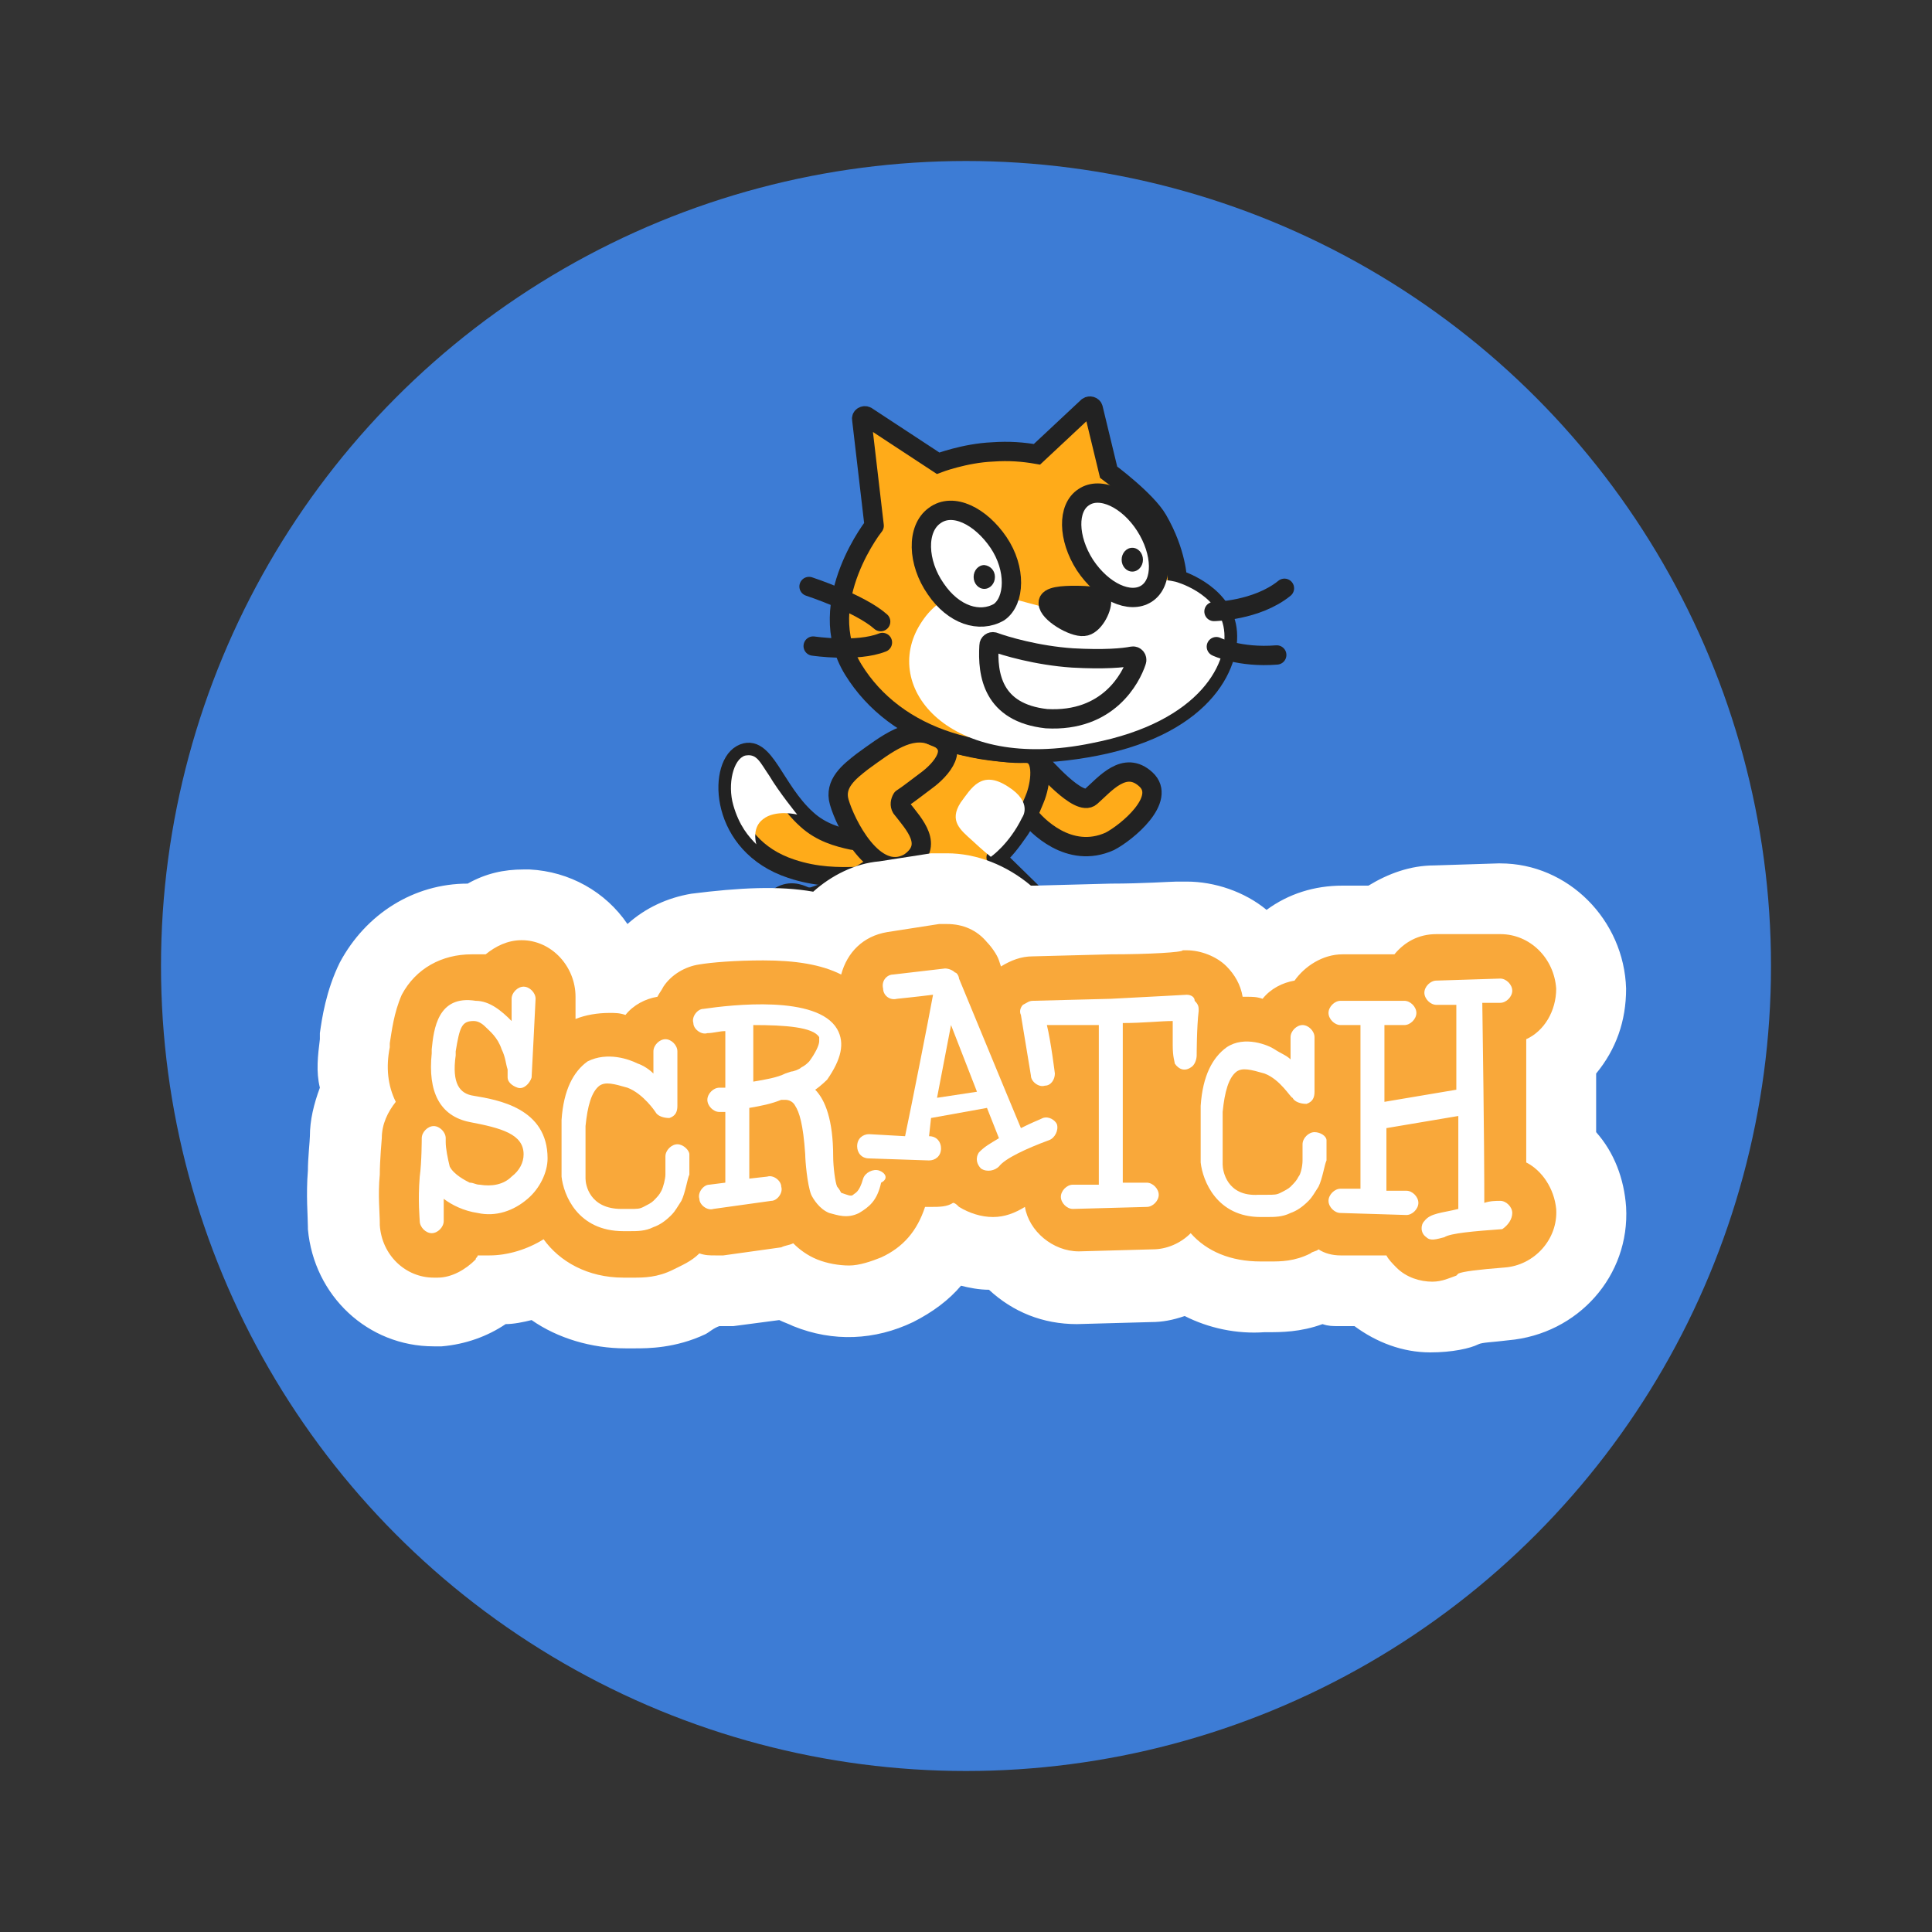<svg width="120" height="120" viewBox="0 0 120 120" fill="none" xmlns="http://www.w3.org/2000/svg">
<rect x="0" y="0" width="120" height="120" fill="#333333" stroke="none"/>
<circle cx="60" cy="60" r="50" fill="#3D7CD5"/>
<g clip-path="url(#clip0_1414_12262)">
<path fill-rule="evenodd" clip-rule="evenodd" d="M52.935 52.184C52.053 51.999 50.986 51.703 50.104 50.889C48.081 49.077 47.456 46.081 46.059 46.858C44.625 47.635 44.661 52.48 49.148 53.959C50.692 54.477 52.09 54.477 53.23 54.44C53.524 54.44 56.061 54.181 56.944 52.923C57.826 51.666 57.201 51.333 56.907 51.185C56.576 51 54.185 52.406 52.935 52.184Z" fill="#FFAB19" stroke="#222222" stroke-width="1.2" stroke-linecap="round" stroke-linejoin="round"/>
<path fill-rule="evenodd" clip-rule="evenodd" d="M46.279 46.932C45.544 47.154 45.176 48.707 45.544 50.002C45.912 51.296 46.5 51.962 46.978 52.443C46.904 52.184 46.757 51.37 47.383 50.889C48.155 50.261 49.515 50.593 49.515 50.593C49.515 50.593 48.375 49.188 47.787 48.19C47.199 47.339 47.015 46.784 46.279 46.932Z" fill="white"/>
<path fill-rule="evenodd" clip-rule="evenodd" d="M58.745 55.031C58.084 55.475 55.804 57.102 52.898 58.027L52.751 58.064C52.604 58.101 52.531 58.286 52.604 58.434C53.23 59.321 54.369 61.097 52.347 61.725C50.398 62.354 46.758 57.139 48.302 55.771C49.001 55.253 49.626 55.512 49.957 55.66C50.141 55.734 50.324 55.734 50.508 55.697C50.95 55.549 51.759 55.253 52.384 54.92C53.965 54.106 54.333 53.774 55.068 53.219C55.804 52.664 57.495 51.296 58.856 52.479C60.032 53.478 59.37 54.587 58.745 55.031Z" fill="#FFAB19" stroke="#222222" stroke-width="1.2" stroke-linecap="round" stroke-linejoin="round"/>
<path fill-rule="evenodd" clip-rule="evenodd" d="M64.592 47.338C64.776 47.486 67.019 50.149 67.755 49.483C68.637 48.707 69.851 47.191 71.175 48.411C72.499 49.631 69.998 51.703 68.932 52.257C66.394 53.404 64.335 51.222 63.894 50.63C63.452 50.038 62.68 49.04 62.68 48.078C62.717 47.042 63.967 46.784 64.592 47.338Z" fill="#FFAB19" stroke="#222222" stroke-width="1.2" stroke-linecap="round" stroke-linejoin="round"/>
<path fill-rule="evenodd" clip-rule="evenodd" d="M61.871 53.256C62.312 52.923 62.754 52.368 63.342 51.518C63.82 50.815 64.335 49.447 64.335 49.447C64.666 48.522 64.886 46.747 63.673 46.784C62.864 46.821 62.128 46.71 60.878 46.525C58.672 46.081 58.267 45.785 57.348 47.301C56.355 49.077 53.818 50.371 56.943 53.441C56.943 53.441 58.745 54.846 60.915 56.991C62.386 58.434 64.703 60.505 65.511 61.208C65.695 61.355 65.916 61.429 66.137 61.467C69.704 61.799 72.351 61.429 72.351 59.839C72.351 57.176 67.093 58.101 67.093 58.101C67.093 58.101 65.401 56.658 64.629 55.956L61.871 53.256Z" fill="#FFAB19" stroke="#222222" stroke-width="1.2" stroke-linecap="round" stroke-linejoin="round"/>
<path fill-rule="evenodd" clip-rule="evenodd" d="M63.489 50.778C63.489 50.778 64.188 49.853 62.606 48.855C60.952 47.782 60.326 48.966 59.664 49.853C58.929 51 59.664 51.554 60.4 52.22C60.988 52.775 61.54 53.219 61.54 53.219C61.54 53.219 62.68 52.442 63.489 50.778Z" fill="white"/>
<path fill-rule="evenodd" clip-rule="evenodd" d="M55.987 50.186C56.797 51.222 58.047 52.516 56.465 53.589C54.296 54.809 52.494 51.111 52.126 49.816C51.795 48.67 52.752 47.93 53.56 47.301C55.142 46.155 56.465 45.119 57.936 45.674C59.775 46.34 58.451 47.819 57.532 48.485C56.98 48.892 56.429 49.336 56.024 49.594C55.914 49.779 55.877 50.001 55.987 50.186Z" fill="#FFAB19" stroke="#222222" stroke-width="1.2" stroke-linecap="round" stroke-linejoin="round"/>
<path fill-rule="evenodd" clip-rule="evenodd" d="M64.408 28.217C63.562 28.07 62.68 27.995 61.65 28.07C59.922 28.143 58.267 28.772 58.267 28.772L53.818 25.85C53.671 25.776 53.487 25.887 53.523 26.035L54.296 32.656C54.516 32.36 50.398 37.39 53.009 41.606C55.62 45.822 61.172 47.708 68.086 46.34C74.999 44.971 76.617 40.977 76.176 38.869C75.734 36.761 73.124 35.984 73.124 35.984C73.124 35.984 73.087 34.32 71.91 32.286C71.211 31.065 68.858 29.327 68.858 29.327L67.902 25.37C67.865 25.222 67.681 25.185 67.571 25.259L64.408 28.217Z" fill="#FFAB19" stroke="#222222" stroke-width="1.2"/>
<path fill-rule="evenodd" clip-rule="evenodd" d="M73.013 36.132C73.013 36.132 75.55 36.798 75.992 38.906C76.433 41.014 74.668 44.824 67.828 46.155C58.929 48.004 54.7 42.678 57.164 38.758C59.628 34.801 63.857 38.166 66.946 37.944C69.593 37.76 69.888 35.429 73.013 36.132Z" fill="white"/>
<path fill-rule="evenodd" clip-rule="evenodd" d="M61.43 40.089C61.43 39.941 61.577 39.831 61.724 39.867C62.422 40.126 64.408 40.718 66.615 40.866C68.6 40.977 69.777 40.866 70.329 40.755C70.513 40.718 70.66 40.903 70.586 41.088C70.255 42.087 68.858 44.86 64.997 44.639C61.65 44.269 61.319 41.902 61.43 40.089Z" fill="white" stroke="#222222" stroke-width="1.2" stroke-linecap="round" stroke-linejoin="round"/>
<path d="M75.403 37.981C75.403 37.981 78.051 37.944 79.779 36.539" stroke="#222222" stroke-width="1.2" stroke-linecap="round" stroke-linejoin="round"/>
<path d="M75.55 40.164C75.55 40.164 76.985 40.866 79.301 40.681" stroke="#222222" stroke-width="1.2" stroke-linecap="round" stroke-linejoin="round"/>
<path fill-rule="evenodd" clip-rule="evenodd" d="M66.799 36.983C67.571 36.983 68.38 37.057 68.416 37.316C68.453 37.834 67.902 38.869 67.313 38.906C66.651 38.98 65.107 38.056 65.107 37.464C65.07 37.02 66.063 36.983 66.799 36.983Z" fill="#222222" stroke="#222222" stroke-width="1.2" stroke-linecap="round" stroke-linejoin="round"/>
<path d="M50.251 36.428C50.251 36.428 53.413 37.464 54.7 38.61" stroke="#222222" stroke-width="1.2" stroke-linecap="round" stroke-linejoin="round"/>
<path d="M50.508 40.127C50.508 40.127 53.229 40.533 54.81 39.905" stroke="#222222" stroke-width="1.2" stroke-linecap="round" stroke-linejoin="round"/>
<path fill-rule="evenodd" clip-rule="evenodd" d="M71.138 32.655C72.204 34.32 72.241 36.206 71.211 36.872C70.181 37.537 68.49 36.761 67.387 35.096C66.32 33.432 66.284 31.546 67.313 30.88C68.343 30.177 70.071 30.991 71.138 32.655Z" fill="white" stroke="#222222" stroke-width="1.2" stroke-linecap="round" stroke-linejoin="round"/>
<path fill-rule="evenodd" clip-rule="evenodd" d="M70.991 34.764C70.991 35.17 70.696 35.503 70.329 35.503C69.961 35.503 69.667 35.17 69.667 34.764C69.667 34.357 69.961 34.024 70.329 34.024C70.696 34.024 70.991 34.357 70.991 34.764Z" fill="#222222"/>
<path fill-rule="evenodd" clip-rule="evenodd" d="M62.018 33.691C63.121 35.319 63.048 37.316 62.055 38.018C60.841 38.721 59.223 38.203 58.12 36.576C56.98 34.949 56.907 32.84 58.047 32.027C59.187 31.176 60.915 32.064 62.018 33.691Z" fill="white" stroke="#222222" stroke-width="1.2" stroke-linecap="round" stroke-linejoin="round"/>
<path fill-rule="evenodd" clip-rule="evenodd" d="M61.797 35.836C61.797 36.243 61.503 36.576 61.136 36.576C60.768 36.576 60.474 36.243 60.474 35.836C60.474 35.429 60.768 35.097 61.136 35.097C61.503 35.134 61.797 35.429 61.797 35.836Z" fill="#222222"/>
</g>
<g clip-path="url(#clip1_1414_12262)">
<path d="M93.681 83.247C92.688 83.373 92.068 83.373 91.82 83.498C91.324 83.749 90.207 84 88.843 84C87.106 84 85.493 83.373 84.129 82.368H83.136C82.764 82.368 82.516 82.368 82.144 82.243C80.779 82.745 79.538 82.745 78.794 82.745H78.546C76.809 82.87 75.073 82.494 73.584 81.741C72.84 81.992 72.219 82.117 71.475 82.117L66.885 82.243C64.776 82.243 62.915 81.49 61.427 80.109C60.806 80.109 60.186 79.984 59.69 79.858C58.946 80.737 57.953 81.49 56.712 82.117C54.355 83.247 51.75 83.373 49.269 82.368C49.021 82.243 48.649 82.117 48.401 81.992L45.548 82.368H44.679C44.307 82.494 44.059 82.745 43.811 82.87C41.95 83.749 40.213 83.749 39.469 83.749H38.849C36.74 83.749 34.631 83.121 33.018 81.992C32.522 82.117 31.902 82.243 31.405 82.243C30.289 82.996 28.924 83.498 27.436 83.624H26.939C22.846 83.624 19.496 80.486 19.124 76.344V76.219C19.124 75.591 19 74.21 19.124 72.704C19.124 71.951 19.248 70.822 19.248 70.571C19.248 69.567 19.496 68.563 19.868 67.559C19.62 66.555 19.744 65.551 19.868 64.547V64.17C19.992 63.291 20.241 61.534 21.109 59.777C22.722 56.765 25.699 54.883 29.048 54.883C30.165 54.255 31.281 54.004 32.522 54.004H32.894C35.375 54.13 37.608 55.385 38.973 57.393C40.089 56.389 41.454 55.761 42.942 55.51C45.92 55.134 48.401 55.008 50.51 55.385C51.626 54.381 53.115 53.627 54.604 53.502L57.829 53H58.821C60.682 53 62.543 53.753 64.032 55.008H64.28L68.994 54.883C70.979 54.883 72.716 54.757 73.088 54.757H73.708C75.445 54.757 77.305 55.385 78.67 56.514C80.035 55.51 81.647 55.008 83.384 55.008H84.997C86.237 54.255 87.602 53.753 89.091 53.753L93.06 53.627H93.184C97.402 53.627 100.876 57.142 101 61.409C101 63.417 100.38 65.174 99.139 66.68V70.32C100.256 71.575 100.876 73.207 101 74.964C101.248 79.231 98.023 82.87 93.681 83.247Z" fill="white"/>
<path d="M93.433 78.729C91.82 78.854 90.828 78.98 90.579 79.105L90.455 79.231C90.083 79.356 89.587 79.607 88.967 79.607C88.222 79.607 87.354 79.356 86.734 78.729C86.486 78.478 86.238 78.227 86.114 77.976H83.26C82.764 77.976 82.268 77.85 81.896 77.599C81.772 77.725 81.523 77.725 81.399 77.85C80.407 78.352 79.539 78.352 78.918 78.352H78.298C76.437 78.352 74.949 77.725 73.956 76.595C73.336 77.222 72.468 77.599 71.599 77.599L67.009 77.725C65.396 77.725 63.908 76.469 63.66 74.963C63.039 75.34 62.419 75.591 61.675 75.591C60.93 75.591 60.186 75.34 59.566 74.963C59.442 74.838 59.318 74.712 59.194 74.712C58.822 74.963 58.325 74.963 57.829 74.963H57.457C56.961 76.469 56.092 77.474 54.728 78.101C54.107 78.352 53.363 78.603 52.743 78.603C52.123 78.603 51.378 78.478 50.758 78.227C50.138 77.976 49.642 77.599 49.269 77.222C49.021 77.348 48.773 77.348 48.525 77.474L44.927 77.976H44.431C44.059 77.976 43.811 77.976 43.439 77.85C42.943 78.352 42.322 78.603 41.826 78.854C40.834 79.356 39.965 79.356 39.345 79.356H38.725C36.492 79.356 34.755 78.352 33.763 76.972C32.77 77.599 31.529 77.976 30.413 77.976H29.669C29.669 78.101 29.545 78.101 29.545 78.227C28.924 78.854 28.056 79.356 27.188 79.356H26.939C25.203 79.356 23.714 77.976 23.59 76.093V75.968C23.59 75.34 23.466 74.21 23.59 72.955C23.59 72.077 23.714 70.696 23.714 70.696C23.714 69.818 24.086 69.065 24.582 68.437C24.086 67.433 23.962 66.303 24.21 65.048V64.797C24.334 64.044 24.458 62.915 24.955 61.785C25.823 60.154 27.436 59.275 29.297 59.275H30.165C30.785 58.773 31.529 58.397 32.398 58.397C34.259 58.397 35.747 60.028 35.747 61.911V63.291C36.368 63.04 37.112 62.915 37.856 62.915C38.228 62.915 38.477 62.915 38.849 63.04C39.345 62.413 40.089 62.036 40.834 61.911C40.958 61.66 41.082 61.534 41.206 61.283C41.702 60.53 42.57 60.028 43.439 59.903C44.183 59.777 45.672 59.652 47.408 59.652C49.393 59.652 51.006 59.903 52.247 60.53C52.619 59.15 53.611 58.146 55.1 57.895L58.325 57.393H58.822C59.814 57.393 60.682 57.769 61.303 58.522C61.551 58.773 61.923 59.275 62.047 59.652L62.171 60.028C62.791 59.652 63.411 59.401 64.156 59.401L68.994 59.275C71.351 59.275 73.46 59.15 73.46 59.024H73.708C74.576 59.024 75.569 59.401 76.189 60.028C76.685 60.53 77.058 61.158 77.182 61.911H77.43C77.802 61.911 78.05 61.911 78.422 62.036C78.918 61.409 79.663 61.032 80.407 60.907C81.027 60.028 82.144 59.275 83.384 59.275H86.61C87.23 58.522 88.098 58.02 89.215 58.02H93.185C95.045 58.02 96.534 59.526 96.658 61.409C96.658 62.789 95.914 64.044 94.797 64.546V72.202C95.79 72.704 96.534 73.834 96.658 75.089C96.782 76.972 95.293 78.603 93.433 78.729Z" fill="#F9A83A"/>
<path d="M59.07 63.668L58.201 68.186L60.682 67.81L59.07 63.668Z" fill="#F9A83A"/>
<path d="M29.421 68.061C28.552 67.935 28.056 67.308 28.304 65.55V65.299C28.552 63.793 28.676 63.417 29.421 63.417C29.669 63.417 29.917 63.542 30.165 63.793C30.413 64.044 30.909 64.421 31.157 65.174C31.405 65.676 31.405 66.052 31.529 66.429V66.931C31.529 67.182 31.777 67.433 32.15 67.559C32.522 67.684 32.894 67.308 33.018 66.931C33.018 66.931 33.266 62.162 33.266 62.036C33.266 61.66 32.894 61.283 32.522 61.283C32.15 61.283 31.777 61.66 31.777 62.036V63.417C31.157 62.789 30.413 62.162 29.544 62.162C27.188 61.785 26.939 63.919 26.815 65.174V65.425C26.567 67.81 27.311 69.316 29.172 69.692C31.157 70.069 32.522 70.445 32.522 71.7C32.522 72.202 32.274 72.704 31.777 73.081C31.281 73.583 30.537 73.708 29.793 73.583C29.544 73.583 29.421 73.457 29.172 73.457C28.924 73.332 28.18 72.955 27.932 72.453C27.808 71.951 27.684 71.324 27.684 70.947V70.696C27.684 70.32 27.311 69.943 26.939 69.943C26.567 69.943 26.195 70.32 26.195 70.696C26.195 70.696 26.195 72.202 26.071 73.081C25.947 74.587 26.071 75.716 26.071 75.842C26.071 76.219 26.443 76.595 26.815 76.595C27.188 76.595 27.56 76.219 27.56 75.842V74.461C28.056 74.838 28.8 75.214 29.669 75.34C30.785 75.591 31.902 75.214 32.77 74.461C33.514 73.834 34.011 72.83 34.011 71.951C34.011 68.814 30.909 68.312 29.421 68.061ZM50.262 65.927C50.138 66.052 50.014 66.178 49.765 66.303C49.641 66.429 49.269 66.555 49.145 66.555L48.773 66.68C48.277 66.931 47.532 67.057 46.788 67.182V63.668C48.773 63.668 50.51 63.793 50.882 64.421V64.672C50.882 64.923 50.634 65.425 50.262 65.927ZM54.603 72.704C54.231 72.579 53.735 72.83 53.611 73.206C53.363 74.085 53.115 74.085 52.991 74.21C52.867 74.336 52.619 74.21 52.246 74.085C52.246 74.085 52.122 73.834 51.998 73.708C51.874 73.457 51.75 72.453 51.75 71.826C51.75 69.567 51.254 68.312 50.634 67.684C51.006 67.433 51.378 67.057 51.378 67.057C52.246 65.802 52.495 64.797 51.998 63.919C50.758 61.785 45.423 62.413 43.687 62.664C43.315 62.664 42.942 63.166 43.066 63.542C43.066 63.919 43.563 64.295 43.935 64.17C44.307 64.17 44.679 64.044 45.051 64.044V67.559H44.679C44.307 67.559 43.935 67.935 43.935 68.312C43.935 68.688 44.307 69.065 44.679 69.065H45.051V73.457L44.059 73.583C43.687 73.583 43.315 74.085 43.439 74.461C43.439 74.838 43.935 75.214 44.307 75.089L47.905 74.587C48.277 74.587 48.649 74.085 48.525 73.708C48.525 73.332 48.029 72.955 47.657 73.081L46.54 73.206V68.814C47.284 68.688 47.905 68.563 48.525 68.312H48.773C49.021 68.312 49.269 68.437 49.393 68.688C49.641 69.065 49.889 69.818 50.014 71.7C50.014 72.077 50.138 73.583 50.386 74.21C50.51 74.461 50.882 75.089 51.502 75.34C51.998 75.466 52.619 75.716 53.363 75.34C53.983 74.963 54.48 74.587 54.728 73.457C55.224 73.206 54.976 72.83 54.603 72.704ZM81.647 70.32C81.275 70.32 80.903 70.696 80.903 71.073V72.077C80.903 72.453 80.779 72.955 80.655 73.081C80.531 73.332 80.407 73.457 80.159 73.708C80.035 73.834 79.787 73.959 79.538 74.085C79.29 74.21 79.166 74.21 78.67 74.21H78.174C76.189 74.336 75.941 72.704 75.941 72.328V69.065C76.065 67.81 76.313 66.931 76.809 66.555C77.181 66.303 77.678 66.429 78.546 66.68C79.538 67.057 80.159 68.186 80.283 68.186C80.407 68.437 80.779 68.563 81.151 68.563C81.523 68.437 81.647 68.186 81.647 67.81V64.421C81.647 64.044 81.275 63.668 80.903 63.668C80.531 63.668 80.159 64.044 80.159 64.421V65.802C79.911 65.55 79.538 65.425 79.166 65.174C78.794 64.923 77.305 64.295 76.189 65.049C75.321 65.676 74.7 66.805 74.576 68.688V72.202C74.7 73.332 75.569 75.591 78.298 75.591H78.67C79.166 75.591 79.662 75.591 80.159 75.34C80.531 75.214 80.903 74.963 81.275 74.587C81.523 74.336 81.647 74.085 81.895 73.708C82.144 73.206 82.268 72.328 82.392 72.077V70.822C82.392 70.571 82.02 70.32 81.647 70.32ZM93.929 75.34C93.929 74.963 93.557 74.587 93.184 74.587C92.936 74.587 92.564 74.587 92.192 74.712C92.192 73.457 92.192 70.822 92.068 62.287H93.184C93.557 62.287 93.929 61.911 93.929 61.534C93.929 61.158 93.557 60.781 93.184 60.781L89.215 60.907C88.843 60.907 88.47 61.283 88.47 61.66C88.47 62.036 88.843 62.413 89.215 62.413H90.455V67.684L85.989 68.437V63.668H87.23C87.602 63.668 87.974 63.291 87.974 62.915C87.974 62.538 87.602 62.162 87.23 62.162H83.26C82.888 62.162 82.516 62.538 82.516 62.915C82.516 63.291 82.888 63.668 83.26 63.668H84.501V73.834H83.26C82.888 73.834 82.516 74.21 82.516 74.587C82.516 74.963 82.888 75.34 83.26 75.34L87.354 75.466C87.726 75.466 88.098 75.089 88.098 74.712C88.098 74.336 87.726 73.959 87.354 73.959H86.113V70.069L90.579 69.316V75.089C89.587 75.34 88.843 75.34 88.47 75.842C88.222 76.093 88.222 76.595 88.594 76.846C88.843 77.097 89.215 76.972 89.711 76.846C90.083 76.595 91.572 76.469 93.308 76.344C93.681 76.093 93.929 75.716 93.929 75.34Z" fill="white"/>
<path d="M58.201 68.186L59.07 63.668L60.682 67.81L58.201 68.186ZM64.776 69.441C64.528 69.567 64.156 69.692 63.411 70.069L62.419 67.684L59.566 60.781C59.566 60.656 59.442 60.405 59.318 60.405C59.194 60.279 58.946 60.154 58.697 60.154L55.472 60.53C55.1 60.53 54.728 60.907 54.852 61.409C54.852 61.785 55.224 62.162 55.72 62.036C55.72 62.036 56.961 61.911 57.953 61.785C57.705 63.166 56.589 68.814 56.216 70.571L53.983 70.445C53.611 70.445 53.239 70.696 53.239 71.198C53.239 71.575 53.487 71.951 53.983 71.951L57.705 72.077C58.077 72.077 58.449 71.826 58.449 71.324C58.449 70.947 58.201 70.571 57.705 70.571L57.829 69.441L61.303 68.814L62.047 70.696C61.427 71.073 61.178 71.198 60.806 71.575C60.558 71.951 60.682 72.328 60.93 72.579C61.303 72.83 61.799 72.704 62.047 72.453C62.419 71.951 63.784 71.324 65.148 70.822C65.52 70.696 65.769 70.194 65.644 69.818C65.52 69.567 65.148 69.316 64.776 69.441Z" fill="white"/>
<path d="M73.708 61.786C73.708 61.786 71.475 61.911 68.994 62.037L64.156 62.162C63.908 62.162 63.784 62.288 63.535 62.413C63.411 62.539 63.287 62.79 63.411 63.041L64.032 66.806C64.032 67.182 64.528 67.559 64.9 67.433C65.272 67.433 65.52 67.057 65.52 66.68C65.52 66.68 65.272 64.672 65.024 63.668H68.25V73.583H66.637C66.265 73.583 65.892 73.96 65.892 74.336C65.892 74.713 66.265 75.089 66.637 75.089L71.227 74.964C71.599 74.964 71.971 74.587 71.971 74.211C71.971 73.834 71.599 73.458 71.227 73.458H69.738V63.543C70.979 63.543 72.095 63.417 72.84 63.417V64.923C72.84 65.676 72.964 65.927 72.964 66.053C73.212 66.429 73.584 66.555 73.956 66.304C74.204 66.178 74.328 65.802 74.328 65.551C74.328 65.551 74.328 63.794 74.452 62.79C74.452 62.539 74.452 62.413 74.204 62.162C74.204 61.911 73.956 61.786 73.708 61.786ZM42.074 71.073C41.702 71.073 41.33 71.45 41.33 71.826V72.956C41.33 73.207 41.206 73.709 41.082 73.96C40.958 74.211 40.834 74.336 40.585 74.587C40.461 74.713 40.213 74.838 39.965 74.964C39.717 75.089 39.593 75.089 39.097 75.089H38.6C36.616 75.089 36.368 73.583 36.368 73.207V69.944C36.492 68.689 36.74 67.81 37.236 67.433C37.608 67.182 38.104 67.308 38.973 67.559C39.965 67.935 40.709 69.065 40.709 69.065C40.834 69.316 41.206 69.442 41.578 69.442C41.95 69.316 42.074 69.065 42.074 68.689V65.3C42.074 64.923 41.702 64.547 41.33 64.547C40.958 64.547 40.585 64.923 40.585 65.3V66.68C40.337 66.429 39.965 66.178 39.593 66.053C39.097 65.802 37.732 65.3 36.492 65.927C35.623 66.555 35.003 67.684 34.879 69.567V73.081C35.003 74.211 35.871 76.47 38.725 76.47H39.097C39.593 76.47 40.089 76.47 40.585 76.219C40.958 76.093 41.33 75.842 41.702 75.466C41.95 75.215 42.074 74.964 42.322 74.587C42.57 74.085 42.694 73.207 42.818 72.956V71.701C42.818 71.45 42.446 71.073 42.074 71.073Z" fill="white"/>
</g>
<defs>
<clipPath id="clip0_1414_12262">
<rect width="37" height="39" fill="white" transform="translate(44 23)"/>
</clipPath>
<clipPath id="clip1_1414_12262">
<rect width="82" height="31" fill="white" transform="translate(19 53)"/>
</clipPath>
</defs>
</svg>
